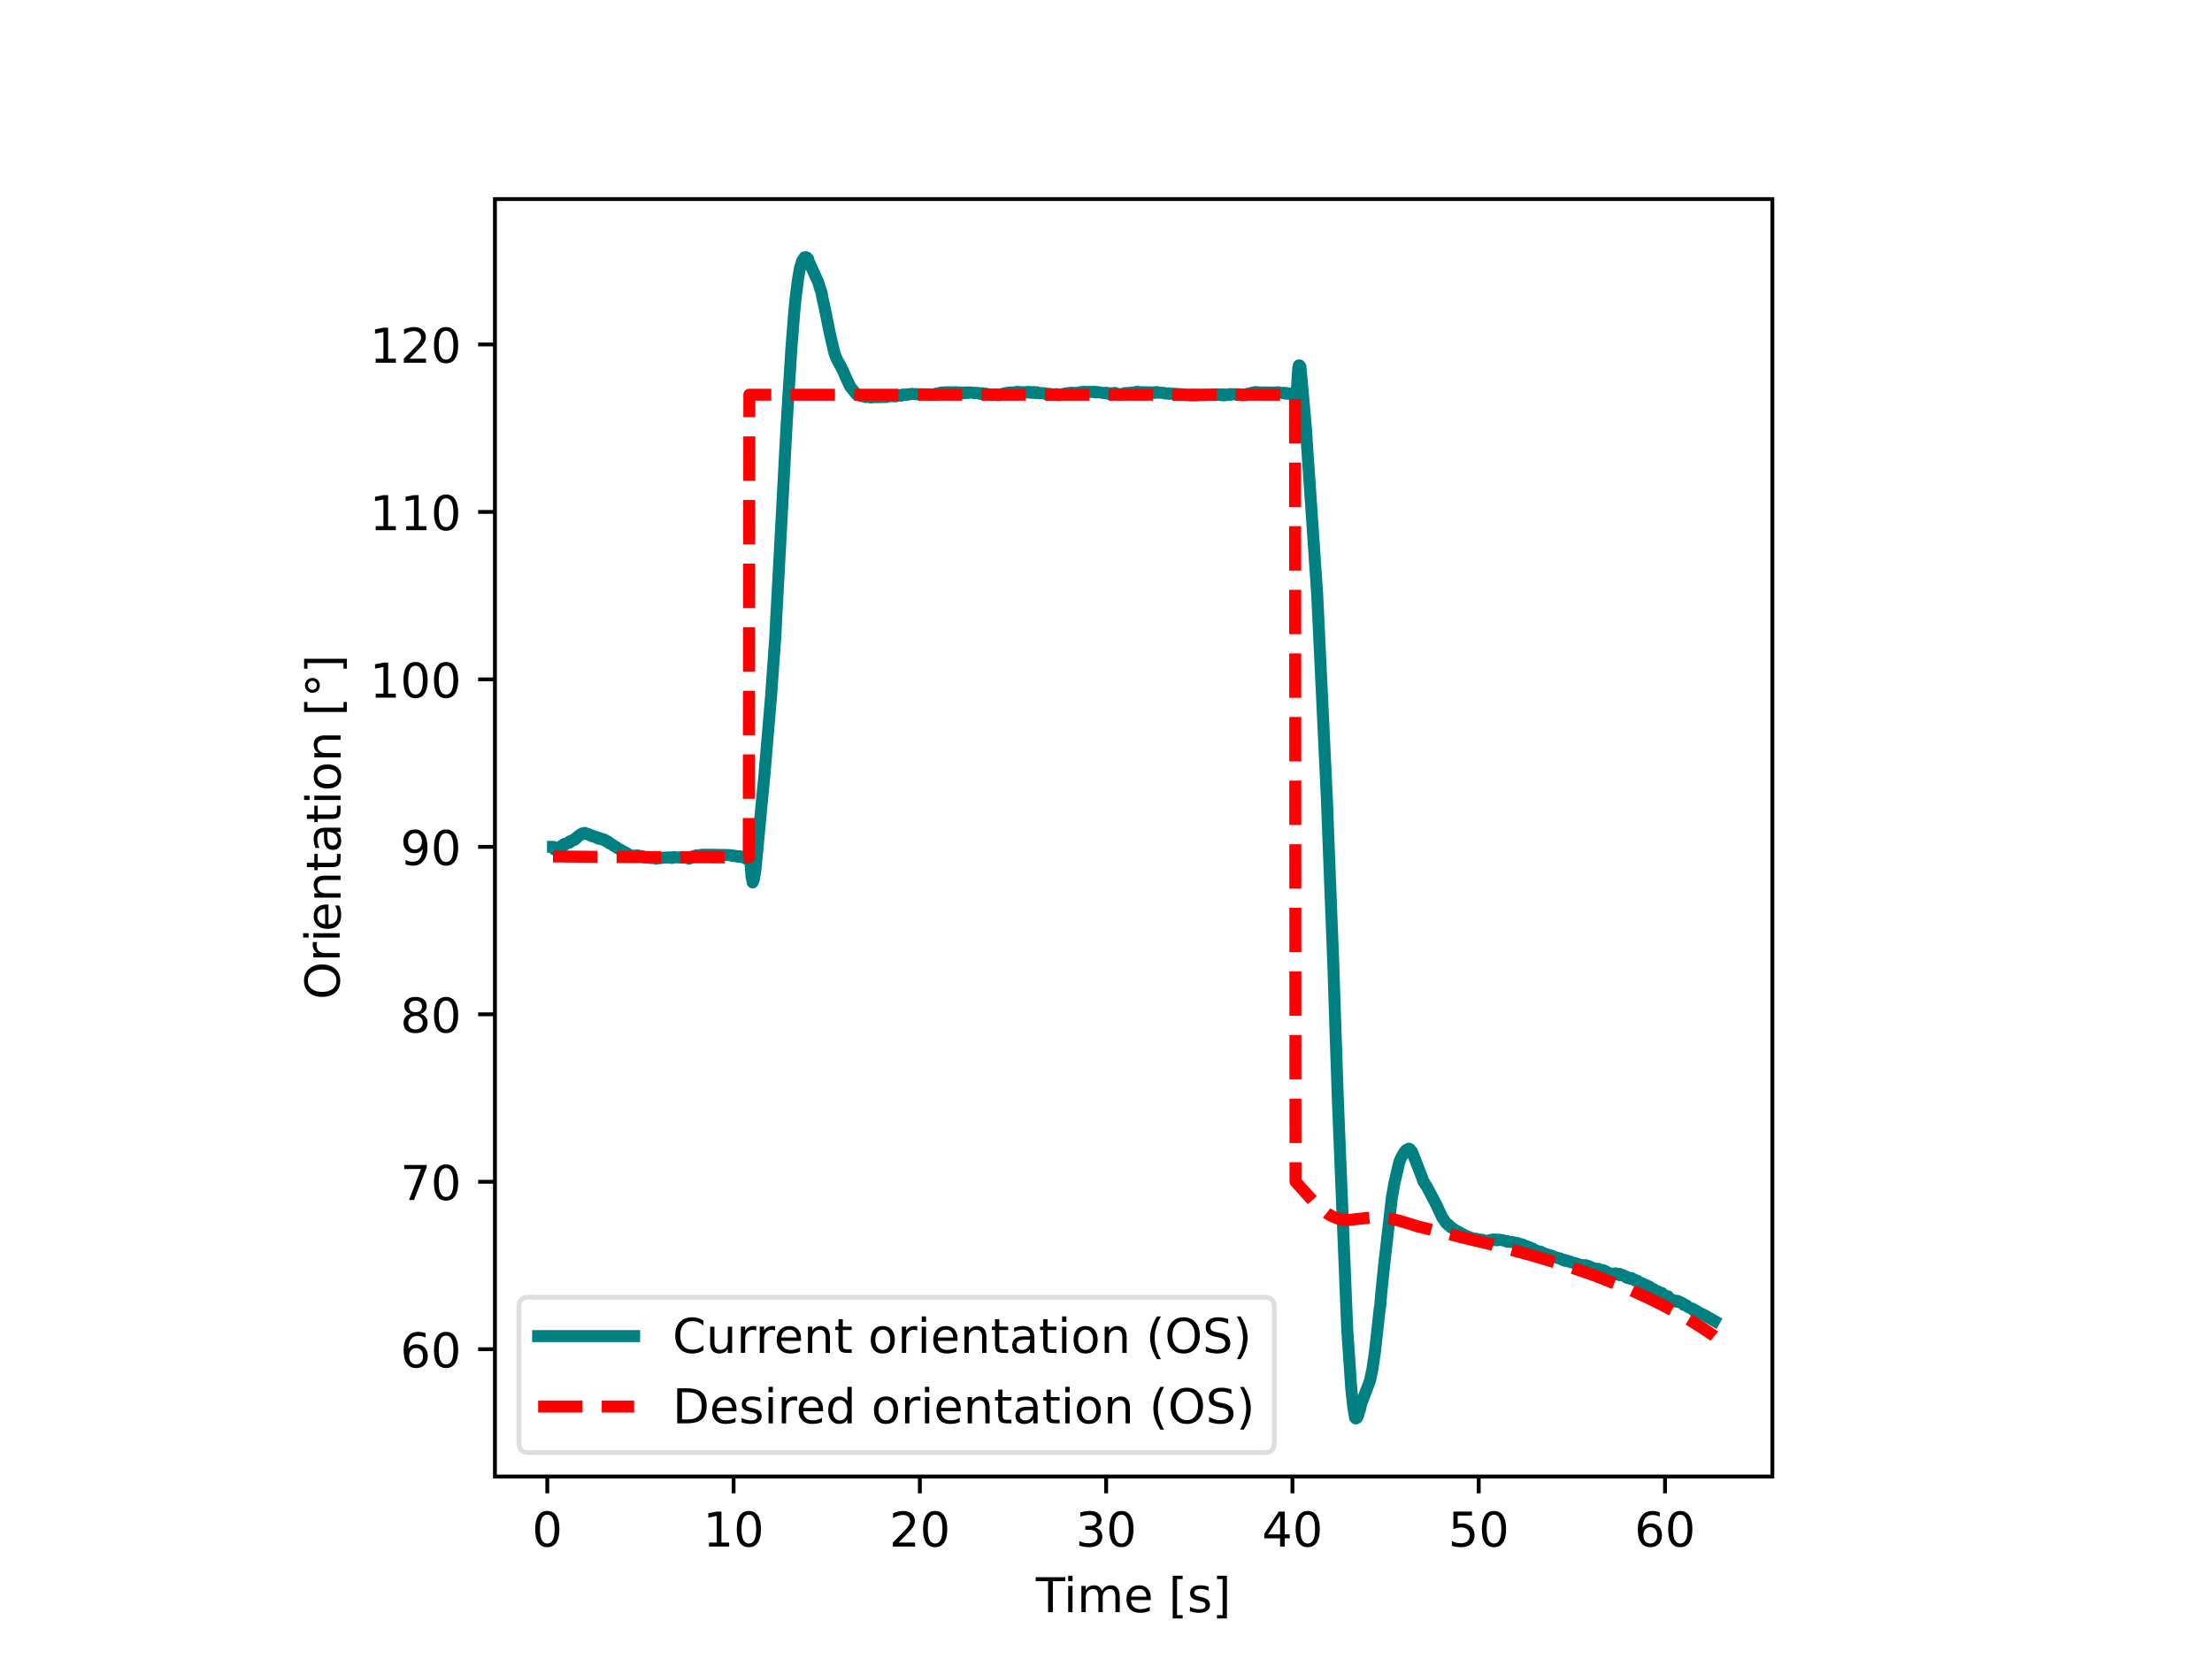 <svg width="460.8" height="345.6" xmlns="http://www.w3.org/2000/svg" xmlns:xlink="http://www.w3.org/1999/xlink">

 <symbol id="a">
  <path id="svg_1" d="m0.252,0.677c-0.051,0 -0.089,-0.025 -0.115,-0.075s-0.038,-0.125 -0.038,-0.225s0.012,-0.175 0.038,-0.225s0.064,-0.075 0.115,-0.075s0.089,0.025 0.115,0.075c0.025,0.05 0.038,0.125 0.038,0.225s-0.013,0.175 -0.038,0.225c-0.026,0.05 -0.064,0.075 -0.115,0.075zm0,0.078c0.081,0 0.143,-0.033 0.187,-0.097c0.043,-0.065 0.065,-0.159 0.065,-0.281c0,-0.123 -0.022,-0.217 -0.065,-0.281c-0.044,-0.064 -0.106,-0.096 -0.188,-0.096s-0.144,0.032 -0.187,0.096s-0.064,0.158 -0.064,0.281c0,0.122 0.021,0.216 0.064,0.281c0.043,0.064 0.106,0.097 0.188,0.097z"/>
 </symbol>
 <symbol id="b">
  <path id="svg_2" d="m124,83l161,0l0,556l-175,-35l0,90l174,35l99,0l0,-646l161,0l0,-83l-420,0l0,83z" transform="translate(-.11) scale(.001)"/>
 </symbol>
 <symbol id="c">
  <path id="svg_3" d="m192,83l344,0l0,-83l-463,0l0,83c37,38 88,90 153,156c64,65 105,107 122,126c32,35 54,65 66,90c12,24 19,49 19,73c0,38 -14,70 -41,94s-62,37 -106,37c-31,0 -64,-6 -98,-16c-34,-11 -71,-27 -110,-49l0,100c40,16 77,28 111,36s66,12 95,12c75,0 135,-19 180,-57s68,-88 68,-151c0,-30 -6,-59 -17,-85c-11,-27 -31,-59 -61,-95c-8,-10 -34,-37 -78,-82s-105,-108 -184,-189z" transform="translate(-.073) scale(.001)"/>
 </symbol>
 <symbol id="d">
  <path id="svg_4" d="m0.33,0.406c0.047,-0.01 0.084,-0.031 0.11,-0.063s0.04,-0.072 0.04,-0.118c0,-0.072 -0.025,-0.128 -0.074,-0.167c-0.05,-0.039 -0.12,-0.058 -0.211,-0.058c-0.031,0 -0.063,0.003 -0.095,0.009c-0.032,0.005 -0.066,0.014 -0.1,0.026l0,0.095c0.027,-0.016 0.057,-0.028 0.09,-0.036c0.032,-0.008 0.066,-0.012 0.102,-0.012c0.062,0 0.109,0.012 0.141,0.036s0.049,0.06 0.049,0.107c0,0.042 -0.015,0.076 -0.045,0.1s-0.072,0.037 -0.126,0.037l-0.085,0l0,0.081l0.089,0c0.048,0 0.085,0.009 0.111,0.029c0.026,0.019 0.039,0.047 0.039,0.084s-0.014,0.066 -0.04,0.086c-0.027,0.02 -0.065,0.03 -0.114,0.03c-0.027,0 -0.056,-0.003 -0.087,-0.009s-0.065,-0.015 -0.102,-0.027l0,0.088c0.037,0.01 0.072,0.018 0.105,0.023c0.032,0.005 0.063,0.008 0.093,0.008c0.074,0 0.133,-0.017 0.177,-0.051s0.066,-0.08 0.066,-0.138c0,-0.04 -0.012,-0.074 -0.035,-0.102s-0.056,-0.048 -0.098,-0.058z"/>
 </symbol>
 <symbol id="e">
  <path id="svg_5" d="m378,643l-249,-389l249,0l0,389zm-26,86l124,0l0,-475l104,0l0,-82l-104,0l0,-172l-98,0l0,172l-329,0l0,95l303,462z" transform="translate(-.049) scale(.001)"/>
 </symbol>
 <symbol id="f">
  <path id="svg_6" d="m0.031,0.742l0.387,0l0,-0.083l-0.297,0l0,-0.179c0.014,0.005 0.029,0.009 0.043,0.011s0.029,0.004 0.043,0.004c0.081,0 0.145,-0.023 0.193,-0.067c0.048,-0.045 0.072,-0.105 0.072,-0.181c0,-0.079 -0.025,-0.14 -0.074,-0.183s-0.118,-0.064 -0.206,-0.064c-0.031,0 -0.062,0.003 -0.094,0.007c-0.032,0.005 -0.064,0.012 -0.098,0.023l0,0.099c0.029,-0.016 0.059,-0.028 0.091,-0.036c0.031,-0.008 0.064,-0.011 0.099,-0.011c0.056,0 0.101,0.014 0.134,0.044c0.032,0.03 0.049,0.07 0.049,0.121c0,0.05 -0.017,0.09 -0.049,0.12c-0.033,0.03 -0.078,0.045 -0.134,0.045c-0.026,0 -0.053,-0.003 -0.079,-0.009s-0.053,-0.015 -0.08,-0.027l0,0.366z"/>
 </symbol>
 <symbol id="g">
  <path id="svg_7" d="m0.26,0.417c-0.044,0 -0.079,-0.016 -0.105,-0.046s-0.039,-0.072 -0.039,-0.124c0,-0.053 0.013,-0.095 0.039,-0.125s0.061,-0.045 0.105,-0.045s0.079,0.015 0.105,0.045s0.039,0.072 0.039,0.125c0,0.052 -0.013,0.094 -0.039,0.124s-0.061,0.046 -0.105,0.046zm0.196,0.309l0,-0.09c-0.025,0.012 -0.05,0.021 -0.075,0.027c-0.026,0.006 -0.051,0.009 -0.075,0.009c-0.066,0 -0.116,-0.022 -0.15,-0.066s-0.054,-0.111 -0.058,-0.199c0.019,0.028 0.043,0.05 0.072,0.065s0.061,0.023 0.096,0.023c0.073,0 0.131,-0.023 0.173,-0.067s0.064,-0.105 0.064,-0.181c0,-0.075 -0.023,-0.135 -0.067,-0.18s-0.103,-0.067 -0.176,-0.067c-0.084,0 -0.149,0.032 -0.193,0.096c-0.045,0.064 -0.067,0.158 -0.067,0.281c0,0.115 0.027,0.207 0.082,0.275c0.054,0.068 0.128,0.103 0.22,0.103c0.024,0 0.049,-0.003 0.075,-0.007c0.025,-0.005 0.051,-0.012 0.079,-0.022z"/>
 </symbol>
 <symbol id="h">
  <path id="svg_8" d="m-2,729l616,0l0,-83l-259,0l0,-646l-99,0l0,646l-258,0l0,83z" transform="translate(.002) scale(.001)"/>
 </symbol>
 <symbol id="i">
  <path id="svg_9" d="m94,547l90,0l0,-547l-90,0l0,547zm0,213l90,0l0,-114l-90,0l0,114z" transform="translate(-.094) scale(.001)"/>
 </symbol>
 <symbol id="j">
  <path id="svg_10" d="m520,442c22,40 49,69 80,89c31,19 68,29 111,29c56,0 100,-20 131,-60s47,-97 47,-170l0,-330l-90,0l0,327c0,52 -10,91 -28,117c-19,25 -47,38 -85,38c-47,0 -84,-16 -111,-47s-40,-73 -40,-126l0,-309l-90,0l0,327c0,52 -10,91 -28,117c-19,25 -48,38 -86,38c-46,0 -83,-16 -110,-47s-40,-73 -40,-126l0,-309l-90,0l0,547l90,0l0,-85c20,33 45,58 74,74c28,16 62,24 102,24s73,-10 101,-30s48,-50 62,-88z" transform="translate(-.091) scale(.001)"/>
 </symbol>
 <symbol id="k">
  <path id="svg_11" d="m0.507,0.309l0,-0.044l-0.413,0c0.004,-0.062 0.022,-0.11 0.056,-0.142c0.033,-0.032 0.079,-0.048 0.139,-0.048c0.034,0 0.068,0.004 0.1,0.012s0.065,0.021 0.097,0.039l0,-0.085c-0.032,-0.014 -0.065,-0.025 -0.099,-0.031s-0.069,-0.01 -0.103,-0.01c-0.088,0 -0.157,0.025 -0.208,0.075s-0.076,0.119 -0.076,0.206c0,0.089 0.024,0.16 0.072,0.213c0.048,0.052 0.114,0.079 0.196,0.079c0.074,0 0.132,-0.024 0.175,-0.071c0.042,-0.048 0.064,-0.112 0.064,-0.193zm-0.09,0.026c-0.001,0.049 -0.015,0.088 -0.041,0.118c-0.027,0.029 -0.063,0.044 -0.107,0.044c-0.05,0 -0.09,-0.015 -0.12,-0.043s-0.048,-0.068 -0.052,-0.119l0.32,0z"/>
 </symbol>
 <symbol id="m">
  <path id="svg_12" d="m0,0.891l0.207,0l0,-0.07l-0.117,0l0,-0.751l0.117,0l0,-0.07l-0.207,0l0,0.891z"/>
 </symbol>
 <symbol id="n">
  <path id="svg_13" d="m0.389,0.544l0,-0.085c-0.026,0.012 -0.052,0.022 -0.079,0.029c-0.028,0.006 -0.056,0.01 -0.085,0.01c-0.045,0 -0.079,-0.007 -0.101,-0.021s-0.033,-0.034 -0.033,-0.061c0,-0.021 0.008,-0.037 0.024,-0.049s0.048,-0.024 0.096,-0.034l0.031,-0.007c0.064,-0.014 0.109,-0.034 0.136,-0.058c0.026,-0.025 0.04,-0.06 0.04,-0.104c0,-0.051 -0.02,-0.091 -0.06,-0.12c-0.04,-0.03 -0.096,-0.044 -0.166,-0.044c-0.03,0 -0.06,0.003 -0.092,0.008s-0.065,0.013 -0.1,0.025l0,0.093c0.033,-0.018 0.066,-0.031 0.098,-0.039c0.032,-0.009 0.064,-0.013 0.096,-0.013c0.042,0 0.075,0.007 0.098,0.021c0.022,0.014 0.034,0.035 0.034,0.062c0,0.024 -0.009,0.043 -0.025,0.056s-0.052,0.026 -0.108,0.038l-0.031,0.007c-0.056,0.012 -0.097,0.03 -0.121,0.054c-0.025,0.024 -0.037,0.057 -0.037,0.1c0,0.051 0.018,0.091 0.054,0.119s0.088,0.042 0.156,0.042c0.033,0 0.064,-0.003 0.094,-0.008c0.029,-0.005 0.056,-0.012 0.081,-0.021z"/>
 </symbol>
 <symbol id="o">
  <path id="svg_14" d="m0.207,0.891l0,-0.891l-0.207,0l0,0.07l0.117,0l0,0.751l-0.117,0l0,0.07l0.207,0z"/>
 </symbol>
 <symbol id="p">
  <path id="svg_15" d="m82,729l469,0l0,-42l-265,-687l-103,0l249,646l-350,0l0,83z" transform="translate(-.082) scale(.001)"/>
 </symbol>
 <symbol id="q">
  <path id="svg_16" d="m0.25,0.359c-0.047,0 -0.084,-0.013 -0.111,-0.038s-0.04,-0.059 -0.04,-0.103s0.013,-0.079 0.04,-0.104s0.064,-0.037 0.111,-0.037c0.046,0 0.083,0.012 0.11,0.038c0.027,0.025 0.041,0.059 0.041,0.103s-0.014,0.078 -0.04,0.103c-0.027,0.025 -0.064,0.038 -0.111,0.038zm-0.099,0.042c-0.042,0.01 -0.075,0.03 -0.099,0.059s-0.035,0.064 -0.035,0.106c0,0.058 0.02,0.104 0.062,0.138c0.041,0.034 0.098,0.051 0.171,0.051c0.072,0 0.129,-0.017 0.171,-0.051c0.041,-0.034 0.062,-0.08 0.062,-0.138c0,-0.042 -0.012,-0.077 -0.036,-0.106s-0.056,-0.049 -0.098,-0.059c0.047,-0.011 0.084,-0.033 0.111,-0.065c0.026,-0.032 0.04,-0.072 0.04,-0.118c0,-0.071 -0.022,-0.125 -0.065,-0.162c-0.044,-0.038 -0.106,-0.056 -0.186,-0.056s-0.142,0.018 -0.185,0.056c-0.043,0.037 -0.064,0.091 -0.064,0.162c0,0.046 0.013,0.086 0.04,0.118c0.026,0.032 0.063,0.054 0.111,0.065zm-0.036,0.156c0,-0.038 0.011,-0.068 0.035,-0.089s0.057,-0.031 0.1,-0.031c0.042,0 0.075,0.01 0.099,0.031s0.036,0.051 0.036,0.089s-0.012,0.067 -0.036,0.088s-0.057,0.032 -0.099,0.032c-0.043,0 -0.076,-0.011 -0.1,-0.032s-0.035,-0.05 -0.035,-0.088z"/>
 </symbol>
 <symbol id="r">
  <path id="svg_17" d="m0.047,0.028l0,0.09c0.024,-0.012 0.049,-0.021 0.075,-0.027c0.025,-0.006 0.05,-0.009 0.075,-0.009c0.064,0 0.114,0.021 0.148,0.065s0.054,0.11 0.06,0.2c-0.02,-0.028 -0.044,-0.05 -0.072,-0.065c-0.029,-0.015 -0.061,-0.022 -0.096,-0.022c-0.074,0 -0.132,0.022 -0.174,0.066s-0.063,0.104 -0.063,0.181c0,0.074 0.022,0.134 0.066,0.18c0.044,0.045 0.103,0.068 0.177,0.068c0.084,0 0.149,-0.033 0.193,-0.097c0.044,-0.065 0.067,-0.159 0.067,-0.281c0,-0.116 -0.028,-0.207 -0.082,-0.275c-0.055,-0.068 -0.128,-0.102 -0.22,-0.102c-0.025,0 -0.05,0.003 -0.075,0.007c-0.026,0.004 -0.052,0.011 -0.079,0.021zm0.196,0.309c0.044,0 0.079,0.015 0.105,0.045s0.039,0.072 0.039,0.125c0,0.052 -0.013,0.094 -0.039,0.124s-0.061,0.046 -0.105,0.046s-0.079,-0.016 -0.105,-0.046s-0.039,-0.072 -0.039,-0.124c0,-0.053 0.013,-0.095 0.039,-0.125s0.061,-0.045 0.105,-0.045z"/>
 </symbol>
 <symbol id="s">
  <path id="svg_18" d="m0.338,0.675c-0.072,0 -0.129,-0.027 -0.171,-0.08c-0.042,-0.054 -0.063,-0.126 -0.063,-0.218s0.021,-0.165 0.063,-0.218c0.042,-0.054 0.099,-0.08 0.171,-0.08c0.071,0 0.128,0.026 0.17,0.08c0.042,0.053 0.063,0.126 0.063,0.218s-0.021,0.164 -0.063,0.218c-0.042,0.053 -0.099,0.08 -0.17,0.08zm0,0.08c0.102,0 0.183,-0.035 0.245,-0.103c0.061,-0.068 0.092,-0.16 0.092,-0.275c0,-0.116 -0.031,-0.207 -0.092,-0.275c-0.062,-0.068 -0.143,-0.102 -0.245,-0.102c-0.103,0 -0.185,0.034 -0.246,0.102c-0.062,0.068 -0.092,0.159 -0.092,0.275c0,0.115 0.03,0.207 0.092,0.275c0.061,0.068 0.143,0.103 0.246,0.103z"/>
 </symbol>
 <symbol id="t">
  <path id="svg_19" d="m411,463c-10,6 -21,10 -33,13c-12,2 -25,4 -39,4c-51,0 -90,-17 -117,-50c-28,-33 -41,-80 -41,-142l0,-288l-90,0l0,547l90,0l0,-85c18,33 43,58 73,74s67,24 111,24c6,0 13,-1 21,-1c7,-1 15,-2 25,-4l0,-92z" transform="translate(-.091) scale(.001)"/>
 </symbol>
 <symbol id="u">
  <path id="svg_20" d="m183,702l0,-155l185,0l0,-70l-185,0l0,-297c0,-45 6,-74 18,-86c12,-13 37,-19 75,-19l92,0l0,-75l-92,0c-70,0 -118,13 -144,39s-39,73 -39,141l0,297l-66,0l0,70l66,0l0,155l90,0z" transform="translate(-.027) scale(.001)"/>
 </symbol>
 <symbol id="v">
  <path id="svg_21" d="m549,330l0,-330l-90,0l0,327c0,52 -11,90 -31,116s-50,39 -90,39c-49,0 -87,-16 -115,-47s-42,-73 -42,-126l0,-309l-90,0l0,547l90,0l0,-85c21,32 46,57 76,73c29,16 63,25 101,25c62,0 110,-20 142,-59s49,-96 49,-171z" transform="translate(-.091) scale(.001)"/>
 </symbol>
 <symbol id="w">
  <path id="svg_22" d="m0.283,0.288c-0.073,0 -0.123,-0.009 -0.151,-0.025c-0.028,-0.017 -0.042,-0.045 -0.042,-0.085c0,-0.032 0.01,-0.058 0.031,-0.076c0.021,-0.019 0.05,-0.028 0.086,-0.028c0.05,0 0.09,0.017 0.12,0.053c0.03,0.035 0.045,0.082 0.045,0.141l0,0.02l-0.089,0zm0.179,0.037l0,-0.312l-0.09,0l0,0.083c-0.021,-0.034 -0.047,-0.058 -0.077,-0.073s-0.068,-0.023 -0.112,-0.023c-0.056,0 -0.101,0.015 -0.134,0.046s-0.049,0.073 -0.049,0.126c0,0.061 0.02,0.107 0.062,0.139c0.041,0.031 0.102,0.047 0.184,0.047l0.126,0l0,0.009c0,0.041 -0.014,0.073 -0.041,0.096c-0.027,0.022 -0.065,0.034 -0.114,0.034c-0.032,0 -0.062,-0.004 -0.092,-0.012s-0.058,-0.019 -0.085,-0.033l0,0.083c0.032,0.012 0.064,0.022 0.095,0.028s0.061,0.01 0.091,0.01c0.079,0 0.138,-0.021 0.177,-0.062s0.059,-0.103 0.059,-0.186z"/>
 </symbol>
 <symbol id="x">
  <path id="svg_23" d="m0.251,0.497c-0.048,0 -0.086,-0.019 -0.114,-0.057s-0.042,-0.089 -0.042,-0.154c0,-0.066 0.013,-0.117 0.041,-0.155s0.066,-0.056 0.115,-0.056c0.048,0 0.086,0.018 0.114,0.056s0.042,0.089 0.042,0.155c0,0.064 -0.014,0.116 -0.042,0.154s-0.066,0.057 -0.114,0.057zm0,0.076c0.078,0 0.139,-0.026 0.184,-0.076c0.044,-0.051 0.067,-0.121 0.067,-0.211s-0.023,-0.16 -0.067,-0.21c-0.045,-0.051 -0.106,-0.076 -0.184,-0.076c-0.079,0 -0.141,0.025 -0.185,0.076c-0.044,0.05 -0.066,0.12 -0.066,0.21s0.022,0.16 0.066,0.211c0.044,0.05 0.106,0.076 0.185,0.076z"/>
 </symbol>
 <symbol id="y">
  <path id="svg_24" d="m0.155,0.247c-0.026,0 -0.048,-0.009 -0.066,-0.027s-0.027,-0.04 -0.027,-0.066s0.009,-0.048 0.027,-0.066s0.04,-0.026 0.066,-0.026s0.048,0.008 0.066,0.026s0.027,0.04 0.027,0.066s-0.009,0.048 -0.027,0.066s-0.04,0.027 -0.066,0.027zm0,0.063c0.02,0 0.04,-0.004 0.06,-0.012c0.019,-0.008 0.036,-0.02 0.05,-0.034c0.014,-0.015 0.025,-0.032 0.033,-0.05c0.008,-0.019 0.012,-0.039 0.012,-0.06c0,-0.044 -0.016,-0.08 -0.046,-0.11s-0.067,-0.044 -0.11,-0.044c-0.044,0 -0.081,0.014 -0.11,0.044c-0.03,0.029 -0.044,0.066 -0.044,0.11c0,0.043 0.015,0.08 0.045,0.11s0.066,0.046 0.11,0.046z"/>
 </symbol>
 <clipPath id="z">
  <path id="svg_25" d="m103.104,307.584l266.112,0l0,-266.112l-266.112,0l0,266.112z"/>
 </clipPath>
 <clipPath id="A">
  <path id="svg_26" d="m103.104,307.584l266.112,0l0,-266.112l-266.112,0l0,266.112z"/>
 </clipPath>
 <symbol id="B">
  <path id="svg_27" d="m0.588,0.686l0,-0.104c-0.034,0.03 -0.069,0.053 -0.107,0.069c-0.038,0.015 -0.077,0.023 -0.119,0.023c-0.084,0 -0.148,-0.026 -0.192,-0.077s-0.066,-0.124 -0.066,-0.22s0.022,-0.17 0.066,-0.221s0.108,-0.076 0.192,-0.076c0.042,0 0.081,0.007 0.119,0.023c0.038,0.015 0.073,0.038 0.107,0.069l0,-0.103c-0.035,-0.024 -0.072,-0.041 -0.11,-0.052s-0.079,-0.017 -0.122,-0.017c-0.11,0 -0.197,0.033 -0.261,0.1s-0.095,0.159 -0.095,0.277c0,0.117 0.031,0.209 0.095,0.277c0.064,0.067 0.151,0.101 0.261,0.101c0.044,0 0.085,-0.006 0.123,-0.017c0.038,-0.012 0.075,-0.029 0.109,-0.052z"/>
 </symbol>
 <symbol id="C">
  <path id="svg_28" d="m0,0.229l0,0.331l0.09,0l0,-0.328c0,-0.052 0.01,-0.09 0.03,-0.116s0.05,-0.039 0.091,-0.039c0.048,0 0.087,0.015 0.115,0.046s0.042,0.073 0.042,0.127l0,0.31l0.09,0l0,-0.547l-0.09,0l0,0.084c-0.022,-0.034 -0.048,-0.058 -0.076,-0.074c-0.029,-0.015 -0.062,-0.023 -0.1,-0.023c-0.063,0 -0.111,0.019 -0.143,0.058c-0.033,0.038 -0.049,0.095 -0.049,0.171zm0.226,0.344z"/>
 </symbol>
 <symbol id="D">
  <path id="svg_29" d="m0.224,0.89c-0.044,-0.076 -0.076,-0.15 -0.097,-0.223c-0.022,-0.073 -0.032,-0.147 -0.032,-0.222c0,-0.076 0.01,-0.15 0.032,-0.223c0.021,-0.074 0.053,-0.147 0.097,-0.222l-0.078,0c-0.049,0.077 -0.086,0.151 -0.11,0.225s-0.036,0.147 -0.036,0.22c0,0.072 0.012,0.145 0.036,0.219s0.06,0.149 0.11,0.226l0.078,0z"/>
 </symbol>
 <symbol id="E">
  <path id="svg_30" d="m0.469,0.718l0,-0.096c-0.038,0.018 -0.073,0.031 -0.106,0.04c-0.034,0.008 -0.066,0.013 -0.096,0.013c-0.054,0 -0.096,-0.011 -0.125,-0.031c-0.029,-0.021 -0.043,-0.051 -0.043,-0.089c0,-0.032 0.009,-0.057 0.029,-0.073c0.019,-0.017 0.056,-0.03 0.11,-0.04l0.06,-0.012c0.073,-0.014 0.127,-0.039 0.162,-0.074c0.035,-0.036 0.053,-0.083 0.053,-0.142c0,-0.071 -0.024,-0.124 -0.071,-0.16c-0.048,-0.036 -0.117,-0.054 -0.208,-0.054c-0.035,0 -0.072,0.004 -0.111,0.011s-0.079,0.018 -0.12,0.034l0,0.102c0.04,-0.023 0.079,-0.04 0.117,-0.051c0.038,-0.012 0.076,-0.017 0.114,-0.017c0.056,0 0.099,0.011 0.13,0.033c0.03,0.022 0.046,0.053 0.046,0.095c0,0.036 -0.011,0.064 -0.033,0.084s-0.058,0.035 -0.108,0.045l-0.06,0.012c-0.074,0.014 -0.127,0.037 -0.16,0.069c-0.033,0.031 -0.049,0.074 -0.049,0.13c0,0.064 0.022,0.115 0.068,0.152c0.045,0.037 0.108,0.056 0.188,0.056c0.034,0 0.068,-0.003 0.104,-0.009c0.035,-0.006 0.071,-0.016 0.109,-0.028z"/>
 </symbol>
 <symbol id="F">
  <path id="svg_31" d="m0,0.89l0.078,0c0.048,-0.077 0.085,-0.152 0.109,-0.226s0.037,-0.147 0.037,-0.219c0,-0.073 -0.013,-0.146 -0.037,-0.22s-0.061,-0.148 -0.109,-0.225l-0.078,0c0.043,0.075 0.075,0.148 0.097,0.222c0.021,0.073 0.032,0.147 0.032,0.223c0,0.075 -0.011,0.149 -0.032,0.222c-0.022,0.073 -0.054,0.147 -0.097,0.223z"/>
 </symbol>
 <symbol id="G">
  <path id="svg_32" d="m197,648l0,-567l119,0c100,0 174,22 221,68c46,46 70,118 70,216s-24,169 -70,215c-47,45 -121,68 -221,68l-119,0zm-99,81l203,0c141,0 245,-30 311,-88c66,-59 99,-151 99,-276c0,-126 -34,-218 -100,-277s-170,-88 -310,-88l-203,0l0,729z" transform="translate(-.098) scale(.001)"/>
 </symbol>
 <symbol id="H">
  <path id="svg_33" d="m0.399,0.477l0,0.296l0.09,0l0,-0.76l-0.09,0l0,0.082c-0.019,-0.033 -0.043,-0.057 -0.072,-0.072s-0.063,-0.023 -0.103,-0.023c-0.066,0 -0.12,0.026 -0.162,0.078s-0.062,0.122 -0.062,0.208s0.02,0.155 0.062,0.208c0.042,0.052 0.096,0.079 0.162,0.079c0.04,0 0.074,-0.008 0.103,-0.024s0.053,-0.04 0.072,-0.072zm-0.306,-0.191c0,-0.066 0.013,-0.118 0.04,-0.156s0.064,-0.056 0.112,-0.056s0.085,0.018 0.113,0.056c0.027,0.038 0.041,0.09 0.041,0.156s-0.014,0.117 -0.041,0.155c-0.028,0.038 -0.065,0.057 -0.113,0.057s-0.085,-0.019 -0.112,-0.057s-0.04,-0.089 -0.04,-0.155z"/>
 </symbol>
 <g>
  <title>Layer 1</title>
  <path id="svg_34" fill="#fff" d="m0,345.6l460.8,0l0,-345.6l-460.8,0l0,345.6z"/>
  <path id="svg_35" fill="#fff" d="m103.104,307.584l266.112,0l0,-266.112l-266.112,0l0,266.112z"/>
  <path id="svg_36" d="m114.013,307.584l0,3.5" stroke="#000" fill="none" stroke-linejoin="round" stroke-width="0.8"/>
  <use id="svg_37" transform="matrix(10 0 0 -10 111.493 322.308)" xlink:href="#a"/>
  <path id="svg_38" d="m152.82,307.584l0,3.5" stroke="#000" fill="none" stroke-linejoin="round" stroke-width="0.8"/>
  <use id="svg_39" transform="matrix(10 0 0 -10 147.56 322.178)" xlink:href="#b"/>
  <use id="svg_40" transform="matrix(10 0 0 -10 153.48 322.308)" xlink:href="#a"/>
  <path id="svg_41" d="m191.626,307.584l0,3.5" stroke="#000" fill="none" stroke-linejoin="round" stroke-width="0.8"/>
  <use id="svg_42" transform="matrix(10 0 0 -10 185.996 322.178)" xlink:href="#c"/>
  <use id="svg_43" transform="matrix(10 0 0 -10 192.286 322.308)" xlink:href="#a"/>
  <path id="svg_44" d="m230.432,307.584l0,3.5" stroke="#000" fill="none" stroke-linejoin="round" stroke-width="0.8"/>
  <use id="svg_45" transform="matrix(10 0 0 -10 224.833 322.308)" xlink:href="#d"/>
  <use id="svg_46" transform="matrix(10 0 0 -10 231.093 322.308)" xlink:href="#a"/>
  <path id="svg_47" d="m269.239,307.584l0,3.5" stroke="#000" fill="none" stroke-linejoin="round" stroke-width="0.8"/>
  <use id="svg_48" transform="matrix(10 0 0 -10 263.37 322.178)" xlink:href="#e"/>
  <use id="svg_49" transform="matrix(10 0 0 -10 269.9 322.308)" xlink:href="#a"/>
  <path id="svg_50" d="m308.045,307.584l0,3.5" stroke="#000" fill="none" stroke-linejoin="round" stroke-width="0.8"/>
  <use id="svg_51" transform="matrix(10 0 0 -10 302.456 322.308)" xlink:href="#f"/>
  <use id="svg_52" transform="matrix(10 0 0 -10 308.706 322.308)" xlink:href="#a"/>
  <path id="svg_53" d="m346.852,307.584l0,3.5" stroke="#000" fill="none" stroke-linejoin="round" stroke-width="0.8"/>
  <use id="svg_54" transform="matrix(10 0 0 -10 341.192 322.308)" xlink:href="#g"/>
  <use id="svg_55" transform="matrix(10 0 0 -10 347.512 322.308)" xlink:href="#a"/>
  <use id="svg_56" transform="matrix(10 0 0 -10 215.757 335.85)" xlink:href="#h"/>
  <use id="svg_57" transform="matrix(10 0 0 -10 222.53 335.85)" xlink:href="#i"/>
  <use id="svg_58" transform="matrix(10 0 0 -10 225.28 335.85)" xlink:href="#j"/>
  <use id="svg_59" transform="matrix(10 0 0 -10 234.66 335.98)" xlink:href="#k"/>
  <use id="svg_60" transform="matrix(10 0 0 -10 240.26 335.85)" xlink:href="#l"/>
  <use id="svg_61" transform="matrix(10 0 0 -10 244.3 337.16)" xlink:href="#m"/>
  <use id="svg_62" transform="matrix(10 0 0 -10 247.88 335.98)" xlink:href="#n"/>
  <use id="svg_63" transform="matrix(10 0 0 -10 253.52 337.16)" xlink:href="#o"/>
  <path id="svg_64" d="m103.104,281.07l-3.5,0" stroke="#000" fill="none" stroke-linejoin="round" stroke-width="0.8"/>
  <use id="svg_65" transform="matrix(10 0 0 -10 84.085 284.997)" xlink:href="#g"/>
  <use id="svg_66" transform="matrix(10 0 0 -10 90.405 284.997)" xlink:href="#a"/>
  <path id="svg_67" d="m103.104,246.184l-3.5,0" stroke="#000" fill="none" stroke-linejoin="round" stroke-width="0.8"/>
  <use id="svg_68" transform="matrix(10 0 0 -10 84.205 249.981)" xlink:href="#p"/>
  <use id="svg_69" transform="matrix(10 0 0 -10 90.405 250.111)" xlink:href="#a"/>
  <path id="svg_70" d="m103.104,211.299l-3.5,0" stroke="#000" fill="none" stroke-linejoin="round" stroke-width="0.8"/>
  <use id="svg_71" transform="matrix(10 0 0 -10 84.065 215.226)" xlink:href="#q"/>
  <use id="svg_72" transform="matrix(10 0 0 -10 90.405 215.226)" xlink:href="#a"/>
  <path id="svg_73" d="m103.104,176.414l-3.5,0" stroke="#000" fill="none" stroke-linejoin="round" stroke-width="0.8"/>
  <use id="svg_74" transform="matrix(10 0 0 -10 84.015 180.34)" xlink:href="#r"/>
  <use id="svg_75" transform="matrix(10 0 0 -10 90.405 180.34)" xlink:href="#a"/>
  <path id="svg_76" d="m103.104,141.528l-3.5,0" stroke="#000" fill="none" stroke-linejoin="round" stroke-width="0.8"/>
  <use id="svg_77" transform="matrix(10 0 0 -10 78.126 145.325)" xlink:href="#b"/>
  <use id="svg_78" transform="matrix(10 0 0 -10 84.046 145.455)" xlink:href="#a"/>
  <use id="svg_79" transform="matrix(10 0 0 -10 90.406 145.455)" xlink:href="#a"/>
  <path id="svg_80" d="m103.104,106.643l-3.5,0" stroke="#000" fill="none" stroke-linejoin="round" stroke-width="0.8"/>
  <use id="svg_81" transform="matrix(10 0 0 -10 78.126 110.44)" xlink:href="#b"/>
  <use id="svg_82" transform="matrix(10 0 0 -10 84.486 110.44)" xlink:href="#b"/>
  <use id="svg_83" transform="matrix(10 0 0 -10 90.406 110.57)" xlink:href="#a"/>
  <path id="svg_84" d="m103.104,71.758l-3.5,0" stroke="#000" fill="none" stroke-linejoin="round" stroke-width="0.8"/>
  <use id="svg_85" transform="matrix(10 0 0 -10 78.126 75.555)" xlink:href="#b"/>
  <use id="svg_86" transform="matrix(10 0 0 -10 84.116 75.555)" xlink:href="#c"/>
  <use id="svg_87" transform="matrix(10 0 0 -10 90.406 75.684)" xlink:href="#a"/>
  <use x="0.45" y="0.02" id="svg_88" transform="matrix(0 -10 -10 0 71.078 212.171)" xlink:href="#s"/>
  <use x="0.45" y="0.02" id="svg_89" transform="matrix(0 -10 -10 0 70.948 203.951)" xlink:href="#t"/>
  <use x="0.45" y="0.02" id="svg_90" transform="matrix(0 -10 -10 0 70.948 199.811)" xlink:href="#i"/>
  <use id="svg_92" transform="matrix(0 -10 -10 0 71.078 193.501)" xlink:href="#k"/>
  <use id="svg_93" transform="matrix(0 -10 -10 0 70.948 186.991)" xlink:href="#v"/>
  <use id="svg_94" transform="matrix(0 -10 -10 0 70.948 181.291)" xlink:href="#u"/>
  <use id="svg_95" transform="matrix(0 -10 -10 0 71.078 177.041)" xlink:href="#w"/>
  <use id="svg_96" transform="matrix(0 -10 -10 0 70.948 171.241)" xlink:href="#u"/>
  <use id="svg_97" transform="matrix(0 -10 -10 0 70.948 166.651)" xlink:href="#i"/>
  <use id="svg_98" transform="matrix(0 -10 -10 0 71.078 164.261)" xlink:href="#x"/>
  <use id="svg_99" transform="matrix(0 -10 -10 0 70.948 157.781)" xlink:href="#v"/>
  <use id="svg_100" transform="matrix(0 -10 -10 0 70.948 152.351)" xlink:href="#l"/>
  <use id="svg_101" transform="matrix(0 -10 -10 0 72.258 148.311)" xlink:href="#m"/>
  <use id="svg_102" transform="matrix(0 -10 -10 0 66.628 144.321)" xlink:href="#y"/>
  <use id="svg_103" transform="matrix(0 -10 -10 0 72.258 139.301)" xlink:href="#o"/>
  <g id="svg_104" clip-path="url(#z)">
   <path id="svg_105" d="m115.2,176.41l0.12,0l0.264,0.604l0.074,-0.413l0.159,0.503l0.082,-0.196l0.085,0.14l0.074,-0.332l0.178,0.266l0.058,-0.295l0.066,0.262l0.07,-0.409l0.16,0.119l0.414,-0.474l0.059,0.004l0.271,-0.2l0.04,0.11l0.19,-0.294l0.054,0.206l0.186,-0.185l0.105,-0.083l0.248,-0.076l0.392,-0.241l0.066,0.095l0.078,-0.26l0.073,0.183l0.699,-0.538l0.143,0.09l0.113,-0.152l0.225,-0.14l0.058,0.008l0.09,-0.234l0.12,0.009l0.194,-0.292l0.295,-0.12l0.252,-0.283l0.163,-0.06l0.066,0.085l0.151,-0.213l0.16,0.016l0.224,0.023l0.117,-0.142l0.043,0.229l0.124,-0.143l0.05,0.08l0.555,0.107l0.144,0.154l0.295,0.087l0.085,0.075l0.093,-0.07l0.043,0.148l0.19,-0.067l0.054,0.147l0.082,-0.07l0.206,0.076l0.112,0.076l0.151,0.076l0.086,-0.07l0.054,0.145l0.179,-0.067l0.22,0.219l0.078,0.072l0.14,-0.139l0.17,0.145l0.164,0.002l0.229,0.145l0.174,-0.068l0.136,0.072l0.093,0.001l0.202,0.213l0.082,-0.069l0.24,0.282l0.078,-0.07l0.078,0.002l0.213,0.21l0.128,0l0.19,0.28l0.16,0.001l1.164,0.767l0.089,0l0.21,0.207l2.033,1.096l0.151,0.344l0.148,0.002l0.543,0.211l0.081,-0.138l0.113,0.207l0.039,-0.138l0.151,0l0.97,-0.075l0.05,0.206l0.07,-0.138l0.241,0.067l0.54,-0.003l0.232,0.204l0.078,-0.067l0.078,0.136l0.073,-0.069l0.412,0l0.07,0.137l0.073,-0.068l0.544,0.069l0.073,0.068l0.156,-0.068l0.228,0.068l0.846,0.003l0.09,0.137l0.077,-0.068l1.017,-0.073l0.26,-0.068l1.75,-0.068l0.086,0.137l0.155,-0.136l0.136,0.069l0.267,-0.138l0.132,0.07l2.34,0.057l0.454,0.15l0.086,-0.067l0.066,0.139l0.178,-0.205l0.144,0.07l0.295,-0.275l0.198,0.068l0.182,-0.206l0.392,0.07l0.078,-0.207l0.085,0.138l0.085,-0.069l0.583,0l0.046,-0.139l0.074,0.068l0.225,-0.07l0.155,-0.07l0.26,0.138l0.214,-0.138l0.632,0.002l0.05,0.137l0.094,-0.136l0.07,0.068l0.236,-0.068l4.102,0.066l0.245,0.068l0.372,0l0.082,0.137l0.24,-0.069l0.148,0l0.155,0.07l0.233,0.068l0.07,-0.07l0.244,0.138l0.155,-0.069l0.307,0l0.078,0.137l0.081,-0.069l0.47,0l0.019,0.137l0.093,-0.084l0.124,0.077l0.384,0.285l0.09,-0.138l0.093,0.14l0.093,-0.135l0.047,0.138l0.066,-0.135l0.228,-0.069l0.245,-0.069l0.299,4.205l0.116,0.274l0.113,0.743l0.233,-0.572l0.345,-2.082l0.43,-4.433l0.633,-6.834l0.551,-5.825l0.249,-2.565l0.213,-2.521l1.153,-13.627l0.915,-12.77l0.187,-3.847l0.613,-11.328l0.95,-17.748l0.525,-9.882l0.388,-6.458l0.694,-10.924l0.167,-2.148l0.462,-5.793l0.295,-2.896l0.481,-3.668l0.369,-2.07l0.4,-1.344l0.547,-0.882l0.31,-0.019l0.17,0.055l0.269,0.292l0.166,0.592l1.972,4.316l0.283,1.03l0.388,1.111l0.148,0.95l0.395,1.7l1.176,5.82l0.928,3.992l0.314,0.875l0.369,0.812l0.252,0.435l0.931,1.729l0.218,0.58l0.326,0.74l0.698,1.482l0.19,0.411l1.366,1.697l1.153,0.326l0.147,0.022l0.167,-0.037l0.303,0.073l0.081,0.116l0.163,-0.073l0.474,0.015l0.151,0.094l0.295,-0.072l0.117,0.115l0.197,-0.057l2.954,-0.036l0.225,-0.115l0.784,-0.08l0.112,-0.079l0.047,0.08l0.233,0.029l0.077,-0.102l0.062,0.08l0.09,-0.058l0.089,0.116l0.163,-0.116l0.097,0.094l0.116,-0.159l0.411,0.022l0.167,-0.022l0.272,-0.072l0.082,0.116l0.077,-0.174l0.074,0.138l0.081,-0.16l0.082,0.044l0.116,-0.102l0.043,0.08l0.508,-0.051l0.043,0.094l0.058,-0.138l0.245,0.066l0.147,-0.102l0.237,0.037l0.462,-0.116l0.267,0.007l0.117,0.036l4.024,0.081l0.245,0.08l0.244,-0.131l0.066,0.058l0.093,-0.16l0.167,0.174l0.136,-0.152l0.147,-0.095l0.152,-0.021l0.48,-0.16l0.067,0.116l0.396,-0.13l0.143,0.065l0.245,-0.094l1.94,0.007l0.074,0.138l0.182,-0.174l0.086,0.094l0.038,-0.036l1.234,0.015l0.082,0.108l0.163,-0.102l0.077,0.16l0.26,-0.058l0.198,-0.007l0.082,-0.117l0.17,0.044l0.11,0.08l0.03,-0.116l0.074,0.022l0.307,-0.036l0.411,0.044l0.128,0l0.477,0.131l0.163,-0.094l0.707,0.044l0.14,0.058l0.08,-0.022l0.121,0.138l0.043,-0.116l0.151,0.022l0.23,0.08l0.069,-0.116l0.082,0.138l0.089,-0.08l0.089,0.08l0.229,-0.058l0.21,0.08l0.081,-0.058l0.155,0.08l0.935,0.102l0.09,0.058l0.054,-0.095l1.09,0.037l0.179,0.124l0.078,-0.103l0.077,0.073l0.691,-0.212l0.093,0.066l0.136,-0.175l0.074,0.08l0.07,-0.072l0.248,-0.08l0.147,0.036l0.148,-0.08l0.081,0.066l0.225,-0.117l0.31,-0.022l0.711,-0.05l0.147,0.022l0.536,-0.072l0.09,-0.058l0.155,0.138l0.07,-0.102l0.166,0.044l0.233,-0.044l0.144,0.066l0.17,0.022l0.152,-0.058l0.613,0.023l0.163,0l0.341,0.044l0.043,-0.138l0.163,0.152l0.318,-0.044l0.148,0.022l0.081,-0.08l0.062,0.174l0.082,-0.058l0.081,-0.094l0.082,0.116l0.26,0l0.093,0.044l0.047,-0.182l0.05,0.102l0.415,0.102l0.05,-0.16l0.156,0.117l0.403,0.102l0.156,-0.058l0.155,0l0.733,0.044l0.031,0.102l0.078,-0.044l0.163,0.036l0.244,-0.007l0.086,0.116l0.14,-0.036l0.066,0.058l0.244,-0.088l0.198,0.153l0.043,-0.13l0.085,0.036l0.047,0.102l0.085,-0.102l0.085,0.13l0.156,-0.065l0.1,0.073l0.167,-0.095l0.303,0.066l0.136,-0.13l0.159,0.13l0.175,0.095l0.046,-0.087l0.085,0.058l0.156,-0.015l0.136,0.015l0.473,-0.183l0.17,-0.036l0.373,-0.088l1.327,-0.18l0.063,0.094l0.166,-0.066l1.168,0.029l0.132,-0.036l0.412,-0.139l0.136,0.08l0.407,-0.065l0.078,0.058l0.062,-0.153l0.085,0.139l0.086,-0.058l0.24,-0.037l1.929,-0.025l0.077,0.138l0.136,-0.116l0.183,0.058l0.143,-0.036l0.218,0.044l1.482,0.232l0.085,-0.138l0.175,0.139l0.28,0.028l0.24,0.13l0.07,-0.196l0.182,0.117l0.066,-0.036l0.07,0.102l0.097,-0.183l0.058,0.103l0.24,-0.059l0.078,-0.036l0.07,0.095l0.066,-0.073l0.082,-0.102l0.17,0.219l0.04,-0.08l0.042,-0.069l0.221,0.208l0.699,0.122l0.264,-0.16l0.135,0.058l0.466,-0.247l0.155,0.058l0.225,-0.051l0.09,0.102l0.345,-0.137l0.039,0.072l0.054,-0.116l0.086,0.116l0.415,-0.144l0.248,0l0.128,-0.008l0.23,0.036l0.077,-0.102l0.066,0.088l0.248,-0.16l0.233,0.08l0.054,-0.102l0.086,0.059l2.557,0.058l0.132,0.095l0.039,-0.08l0.085,-0.022l0.054,0.138l0.09,-0.072l0.337,-0.058l0.062,0.116l0.059,-0.102l0.174,0.08l0.093,-0.138l0.063,0.08l0.062,0.022l0.097,-0.116l0.054,0.138l0.116,-0.116l0.074,0.08l1.374,0.08l0.09,0.095l0.154,-0.022l0.21,0.028l0.233,0.044l0.124,-0.08l0.05,0.095l1.265,0l0.055,0.138l0.07,-0.116l0.062,0.08l0.159,-0.036l0.105,-0.022l0.073,0.124l0.066,-0.058l0.066,-0.08l0.078,0.08l0.26,0.08l0.206,-0.116l0.081,0.102l0.078,-0.08l0.163,0.022l0.108,0.08l0.043,-0.08l0.085,0l0.222,0.138l0.24,-0.08l0.093,0.102l0.05,-0.058l0.497,0.087l0.214,0.015l0.237,-0.044l0.097,0.102l0.042,-0.152l0.078,0.094l0.229,-0.022l0.09,0.037l0.073,-0.139l0.12,0.175l0.043,-0.102l0.143,0.044l0.357,-0.073l0.043,0.117l0.066,-0.138l0.307,0.08l3.178,-0.109l0.252,-0.058l0.14,0.022l0.074,-0.022l0.124,0.102l0.035,-0.116l0.081,0.094l0.175,0l0.066,0.044l0.248,-0.124l0.058,0.095l0.094,-0.058l0.05,-0.044l0.097,0.16l0.233,-0.116l0.074,0.08l0.077,-0.102l0.225,0.19l0.074,-0.183l0.109,0.16l0.368,-0.138l0.148,0.058l0.105,-0.087l0.128,0.065l0.085,0.022l0.24,-0.174l0.148,0.16l0.151,-0.116l1.106,0l0.059,0.116l0.081,-0.043l0.113,0.058l0.05,-0.139l0.066,0.08l0.307,-0.027l0.24,0.109l0.26,0.036l0.12,0.043l0.078,-0.102l0.113,0.095l0.046,-0.059l0.245,0.015l0.062,-0.14l0.081,0.045l0.435,-0.212l0.035,0.037l0.14,-0.066l0.333,-0.05l0.319,-0.11l0.617,-0.086l0.077,-0.058l0.144,0.08l0.159,0.044l0.077,0.014l0.078,-0.102l0.078,0.124l0.136,-0.094l0.19,0l0.372,0.058l0.14,-0.044l2.344,0.03l0.058,0.124l0.318,-0.139l0.56,0.008l0.077,-0.058l0.073,0.102l0.144,-0.058l0.233,0.066l0.326,0.015l0.213,0.022l0.24,0.094l0.152,-0.13l0.23,0.182l0.088,-0.124l0.202,0.066l0.027,-0.058l0.066,0.102l0.71,0.057l0.074,-0.072l0.07,0.138l0.09,-0.058l0.232,-0.036l0.105,0.102l0.136,-0.095l0.217,0.037l0.163,0l0.082,-0.073l0.333,-5.303l0.125,-0.57l0.15,0.006l0.187,0.281l1.176,13.22l0.272,4.4l0.229,3.202l1.808,26.581l2.018,42.566l0.295,7.772l0.229,5.883l0.815,20.81l0.43,13.087l0.536,15.603l1.944,47.551l0.85,12.451l0.17,1.512l0.23,2.06l0.38,2.244l0.09,-0.082l0.061,0.22l0.09,-0.028l0.155,-0.11l0.264,-0.545l0.198,-0.814l0.108,-0.217l0.295,-1.268l1.836,-4.872l0.477,-2.245l0.559,-3.765l0.993,-8.99l0.125,-0.667l0.182,-2.386l0.151,-1.481l0.563,-5.419l1.54,-13.42l0.268,-1.418l0.21,-1.275l1.075,-4.597l0.376,-0.849l0.179,-0.315l0.186,-0.267l0.202,-0.425l0.155,-0.172l0.21,-0.298l0.66,-0.361l0.054,0.126l0.174,0l0.128,0.22l0.19,0.156l0.21,0.394l2.022,5.216l0.167,0.554l0.167,0.321l0.046,-0.017l0.23,0.46l0.314,0.422l2.01,3.827l1.245,2.67l0.16,0.22l0.628,0.92l0.14,0.08l0.314,0.359l0.09,-0.042l0.45,0.5l0.081,-0.02l0.64,0.5l0.222,0.103l0.345,0.28l0.047,-0.061l0.081,0.023l0.062,0.159l0.086,-0.038l1.796,0.943l0.136,0l0.167,0.102l0.136,0.057l0.954,0.335l0.532,0l0.086,0.159l0.07,-0.082l0.302,0.101l0.396,0.082l0.07,-0.1l0.244,0.122l0.233,-0.04l0.147,0.09l0.377,0.146l0.182,-0.004l0.074,-0.041l0.062,0.12l0.07,-0.062l0.229,0.08l0.167,-0.14l0.159,0.058l0.081,-0.242l0.07,0.121l0.078,0.059l0.318,-0.24l0.078,0.08l0.081,-0.119l0.062,0.08l0.408,0l0.07,0.041l0.089,-0.1l0.054,0.163l0.124,-0.16l0.059,0.121l0.066,-0.06l0.298,0.002l0.156,-0.02l0.232,0.042l0.486,0.101l0.57,0.136l0.136,-0.022l0.062,0.16l0.07,-0.06l0.791,0.12l0.21,-0.001l0.555,0.12l0.462,0.063l0.388,0.18l0.388,0.06l0.159,0.06l0.35,0.101l0.073,0.16l0.054,-0.081l0.47,0.24l0.151,-0.019l0.062,0.14l0.175,0l0.058,0.08l0.179,-0.04l0.232,0.14l0.14,0.06l0.256,0.101l0.055,-0.02l0.15,0.12l1.394,0.68l0.132,-0.16l0.124,0.2l0.284,0.04l0.651,0.26l0.152,0.06l0.112,0l0.04,0.14l0.069,-0.1l0.147,0.12l0.194,0l0.063,0.12l0.05,-0.06l0.085,-0.04l0.066,0.18l0.117,-0.06l0.046,0.101l0.086,0.04l0.105,-0.12l0.12,0.2l0.09,-0.1l0.147,0.08l0.147,0.06l0.233,0.08l0.396,0.1l0.225,0.06l0.229,0.08l0.081,-0.02l0.245,0.16l0.182,0.06l0.299,0.16l0.058,-0.1l0.233,0.22l0.062,-0.12l0.299,0.16l0.035,-0.08l0.058,0.119l0.47,0.1l0.186,0.018l0.046,-0.019l0.156,0.1l0.702,0.243l0.085,-0.041l0.152,0.182l0.073,-0.12l0.152,0.143l0.221,0.018l0.244,0.042l0.16,0.063l0.47,0.097l0.376,0.143l0.112,-0.143l0.058,0.06l0.148,0.06l0.085,-0.1l0.058,0.1l0.4,0.037l0.093,0.202l0.058,-0.142l1.083,0.482l0.163,-0.023l0.54,0.28l0.244,-0.184l0.136,0.142l0.411,0.078l0.221,0.1l0.086,-0.082l0.174,0.06l0.082,0.023l0.206,0.202l0.159,-0.036l0.764,0.494l0.097,-0.077l0.062,0.178l0.09,-0.035l0.143,-0.06l0.09,0.161l0.065,-0.042l0.439,0.06l0.046,-0.185l0.055,0.024l0.201,0.06l0.047,-0.12l0.21,0.228l0.174,-0.084l0.058,0.119l0.163,-0.042l0.082,0.018l0.078,-0.143l0.085,0.279l0.167,-0.16l0.07,0.135l0.066,-0.1l0.388,0.118l0.066,0.125l0.322,0.111l0.151,0.126l0.074,-0.084l0.178,0.262l0.09,-0.143l0.213,0.22l0.066,-0.06l0.17,0.06l0.156,0l0.066,0.16l0.085,-0.16l0.082,0.16l0.062,-0.16l0.081,0.177l0.214,0l0.174,0.16l0.152,0.034l0.081,0.1l0.194,-0.041l0.194,0.143l0.113,-0.026l0.24,0.22l0.152,0.075l0.345,0.255l0.171,-0.069l0.68,0.396l0.08,-0.043l0.249,0.176l0.543,0.192l0.64,0.492l0.125,0.059l0.151,-0.016l0.248,0.29l0.156,0l0.248,0.118l0.058,0l0.062,0.117l0.086,-0.058l0.167,0.074l0.275,0.204l0.097,-0.044l0.07,0.161l0.078,-0.043l0.089,0.102l0.077,-0.117l0.222,0.234l0.95,0.57l0.167,-0.073l0.21,0.379l0.155,0.145l0.144,0.088l0.089,0.03l0.07,0.203l0.085,-0.16l0.144,0.176l0.089,-0.117l0.16,0.263l0.069,-0.16l0.28,0.174l0.03,-0.116l0.074,0.16l0.113,-0.16l0.042,0.058l0.09,0.16l0.066,-0.204l0.093,0.073l0.136,0.16l0.05,-0.116l0.05,0.102l0.3,0.13l0.185,0.014l0.136,0.117l0.066,0.013l0.171,0.103l0.058,0l0.105,0.249l0.058,-0.103l0.38,0.246l0.082,-0.058l0.376,0.352l0.796,0.392l0.12,-0.045l0.264,0.385l0.078,-0.135l0.233,0.264l0.089,-0.148l0.217,0.334l0.124,-0.116l0.23,0.174l0.209,0.07l0.477,0.289l0.124,0.025l0.319,0.148l2.165,1.239" stroke="teal" fill="none" stroke-linejoin="round" stroke-linecap="square" stroke-width="2.5"/>
  </g>
  <g id="svg_106" clip-path="url(#A)">
   <path id="svg_107" d="m115.2,178.404l12.154,0.126l11.603,0.044l17.02,0.054l0.129,-96.405l113.676,0l0.093,163.917l1.094,1.212l2.643,2.933l0.318,0.315l0.769,0.747l1.863,1.482l0.853,0.503l1.23,0.512l1.172,0.242l1.324,0.034l1.858,-0.21l3.198,-0.305l2.084,0.046l1.805,0.296l0.974,0.249l1.133,0.308l2.643,0.817l0.508,0.163l10.862,2.69l3.958,0.937l9.089,2.462l2.483,0.73l4.424,1.37l1.475,0.48l1.067,0.362l2.379,0.805l0.508,0.195l0.862,0.309l7.295,2.926l3.105,1.418l1.618,0.785l1.634,0.811l4.513,2.428l0.683,0.407l0.481,0.275l1.386,0.85l1.408,0.889l0.916,0.616l1.432,0.962l0.198,0.166" stroke="red" fill="none" stroke-linejoin="round" stroke-dasharray="9.25,4" stroke-width="2.5"/>
  </g>
  <path id="svg_108" d="m103.104,307.584l0,-266.112m266.112,266.112l0,-266.112m-266.112,266.112l266.112,0m-266.112,-266.112l266.112,0" stroke="#000" fill="none" stroke-miterlimit="10" stroke-linecap="square" stroke-width="0.8"/>
  <path id="svg_109" fill-opacity="0.8" fill="#fff" d="m110.104,302.584l153.36,0c1.333,0 2,-0.667 2,-2l0,-28.344c0,-1.333 -0.667,-2 -2,-2l-153.36,0c-1.333,0 -2,0.667 -2,2l0,28.344c0,1.333 0.667,2 2,2z"/>
  <path id="svg_110" d="m110.104,302.584l153.36,0c1.333,0 2,-0.667 2,-2l0,-28.344c0,-1.333 -0.667,-2 -2,-2l-153.36,0c-1.333,0 -2,0.667 -2,2l0,28.344c0,1.333 0.667,2 2,2z" stroke-opacity="0.8" stroke="#d5d6d5" fill="none" stroke-miterlimit="10"/>
  <path id="svg_111" d="m112.104,278.334l20,0" stroke="teal" fill="none" stroke-linejoin="round" stroke-linecap="square" stroke-width="2.5"/>
  <use id="svg_112" transform="matrix(10 0 0 -10 140.664 281.964)" xlink:href="#B"/>
  <use id="svg_113" transform="matrix(10 0 0 -10 147.934 281.964)" xlink:href="#C"/>
  <use id="svg_114" transform="matrix(10 0 0 -10 154.334 281.834)" xlink:href="#t"/>
  <use id="svg_115" transform="matrix(10 0 0 -10 158.272 281.834)" xlink:href="#t"/>
  <use id="svg_116" transform="matrix(10 0 0 -10 161.803 281.964)" xlink:href="#k"/>
  <use id="svg_117" transform="matrix(10 0 0 -10 168.313 281.834)" xlink:href="#v"/>
  <use id="svg_118" transform="matrix(10 0 0 -10 174.013 281.834)" xlink:href="#u"/>
  <use id="svg_119" transform="matrix(10 0 0 -10 177.663 281.834)" xlink:href="#l"/>
  <use id="svg_120" transform="matrix(10 0 0 -10 181.393 281.964)" xlink:href="#x"/>
  <use id="svg_121" transform="matrix(10 0 0 -10 187.873 281.834)" xlink:href="#t"/>
  <use id="svg_122" transform="matrix(10 0 0 -10 192.013 281.834)" xlink:href="#i"/>
  <use id="svg_123" transform="matrix(10 0 0 -10 194.403 281.964)" xlink:href="#k"/>
  <use id="svg_124" transform="matrix(10 0 0 -10 200.913 281.834)" xlink:href="#v"/>
  <use id="svg_125" transform="matrix(10 0 0 -10 206.613 281.834)" xlink:href="#u"/>
  <use id="svg_126" transform="matrix(10 0 0 -10 210.863 281.964)" xlink:href="#w"/>
  <use id="svg_127" transform="matrix(10 0 0 -10 216.663 281.834)" xlink:href="#u"/>
  <use id="svg_128" transform="matrix(10 0 0 -10 221.253 281.834)" xlink:href="#i"/>
  <use id="svg_129" transform="matrix(10 0 0 -10 223.643 281.964)" xlink:href="#x"/>
  <use id="svg_130" transform="matrix(10 0 0 -10 230.123 281.834)" xlink:href="#v"/>
  <use id="svg_131" transform="matrix(10 0 0 -10 235.553 281.834)" xlink:href="#l"/>
  <use id="svg_132" transform="matrix(10 0 0 -10 239.593 283.144)" xlink:href="#D"/>
  <use id="svg_133" transform="matrix(10 0 0 -10 243.193 281.964)" xlink:href="#s"/>
  <use id="svg_134" transform="matrix(10 0 0 -10 251.163 281.964)" xlink:href="#E"/>
  <use id="svg_135" transform="matrix(10 0 0 -10 257.653 283.144)" xlink:href="#F"/>
  <path id="svg_136" d="m112.104,293.006l20,0" stroke="red" fill="none" stroke-linejoin="round" stroke-dasharray="9.25,4" stroke-width="2.5"/>
  <use id="svg_137" transform="matrix(10 0 0 -10 141.084 296.506)" xlink:href="#G"/>
  <use id="svg_138" transform="matrix(10 0 0 -10 148.354 296.636)" xlink:href="#k"/>
  <use id="svg_139" transform="matrix(10 0 0 -10 154.494 296.636)" xlink:href="#n"/>
  <use id="svg_140" transform="matrix(10 0 0 -10 160.104 296.506)" xlink:href="#i"/>
  <use id="svg_141" transform="matrix(10 0 0 -10 162.854 296.506)" xlink:href="#t"/>
  <use id="svg_142" transform="matrix(10 0 0 -10 166.385 296.636)" xlink:href="#k"/>
  <use id="svg_143" transform="matrix(10 0 0 -10 172.535 296.636)" xlink:href="#H"/>
  <use id="svg_144" transform="matrix(10 0 0 -10 178.335 296.506)" xlink:href="#l"/>
  <use id="svg_145" transform="matrix(10 0 0 -10 182.065 296.636)" xlink:href="#x"/>
  <use id="svg_146" transform="matrix(10 0 0 -10 188.545 296.506)" xlink:href="#t"/>
  <use id="svg_147" transform="matrix(10 0 0 -10 192.685 296.506)" xlink:href="#i"/>
  <use id="svg_148" transform="matrix(10 0 0 -10 195.075 296.636)" xlink:href="#k"/>
  <use id="svg_149" transform="matrix(10 0 0 -10 201.585 296.506)" xlink:href="#v"/>
  <use id="svg_150" transform="matrix(10 0 0 -10 207.285 296.506)" xlink:href="#u"/>
  <use id="svg_151" transform="matrix(10 0 0 -10 211.535 296.636)" xlink:href="#w"/>
  <use id="svg_152" transform="matrix(10 0 0 -10 217.335 296.506)" xlink:href="#u"/>
  <use id="svg_153" transform="matrix(10 0 0 -10 221.925 296.506)" xlink:href="#i"/>
  <use id="svg_154" transform="matrix(10 0 0 -10 224.315 296.636)" xlink:href="#x"/>
  <use id="svg_155" transform="matrix(10 0 0 -10 230.795 296.506)" xlink:href="#v"/>
  <use id="svg_156" transform="matrix(10 0 0 -10 236.225 296.506)" xlink:href="#l"/>
  <use id="svg_157" transform="matrix(10 0 0 -10 240.265 297.816)" xlink:href="#D"/>
  <use id="svg_158" transform="matrix(10 0 0 -10 243.865 296.636)" xlink:href="#s"/>
  <use id="svg_159" transform="matrix(10 0 0 -10 251.835 296.636)" xlink:href="#E"/>
  <use id="svg_160" transform="matrix(10 0 0 -10 258.325 297.816)" xlink:href="#F"/>
 </g>
</svg>